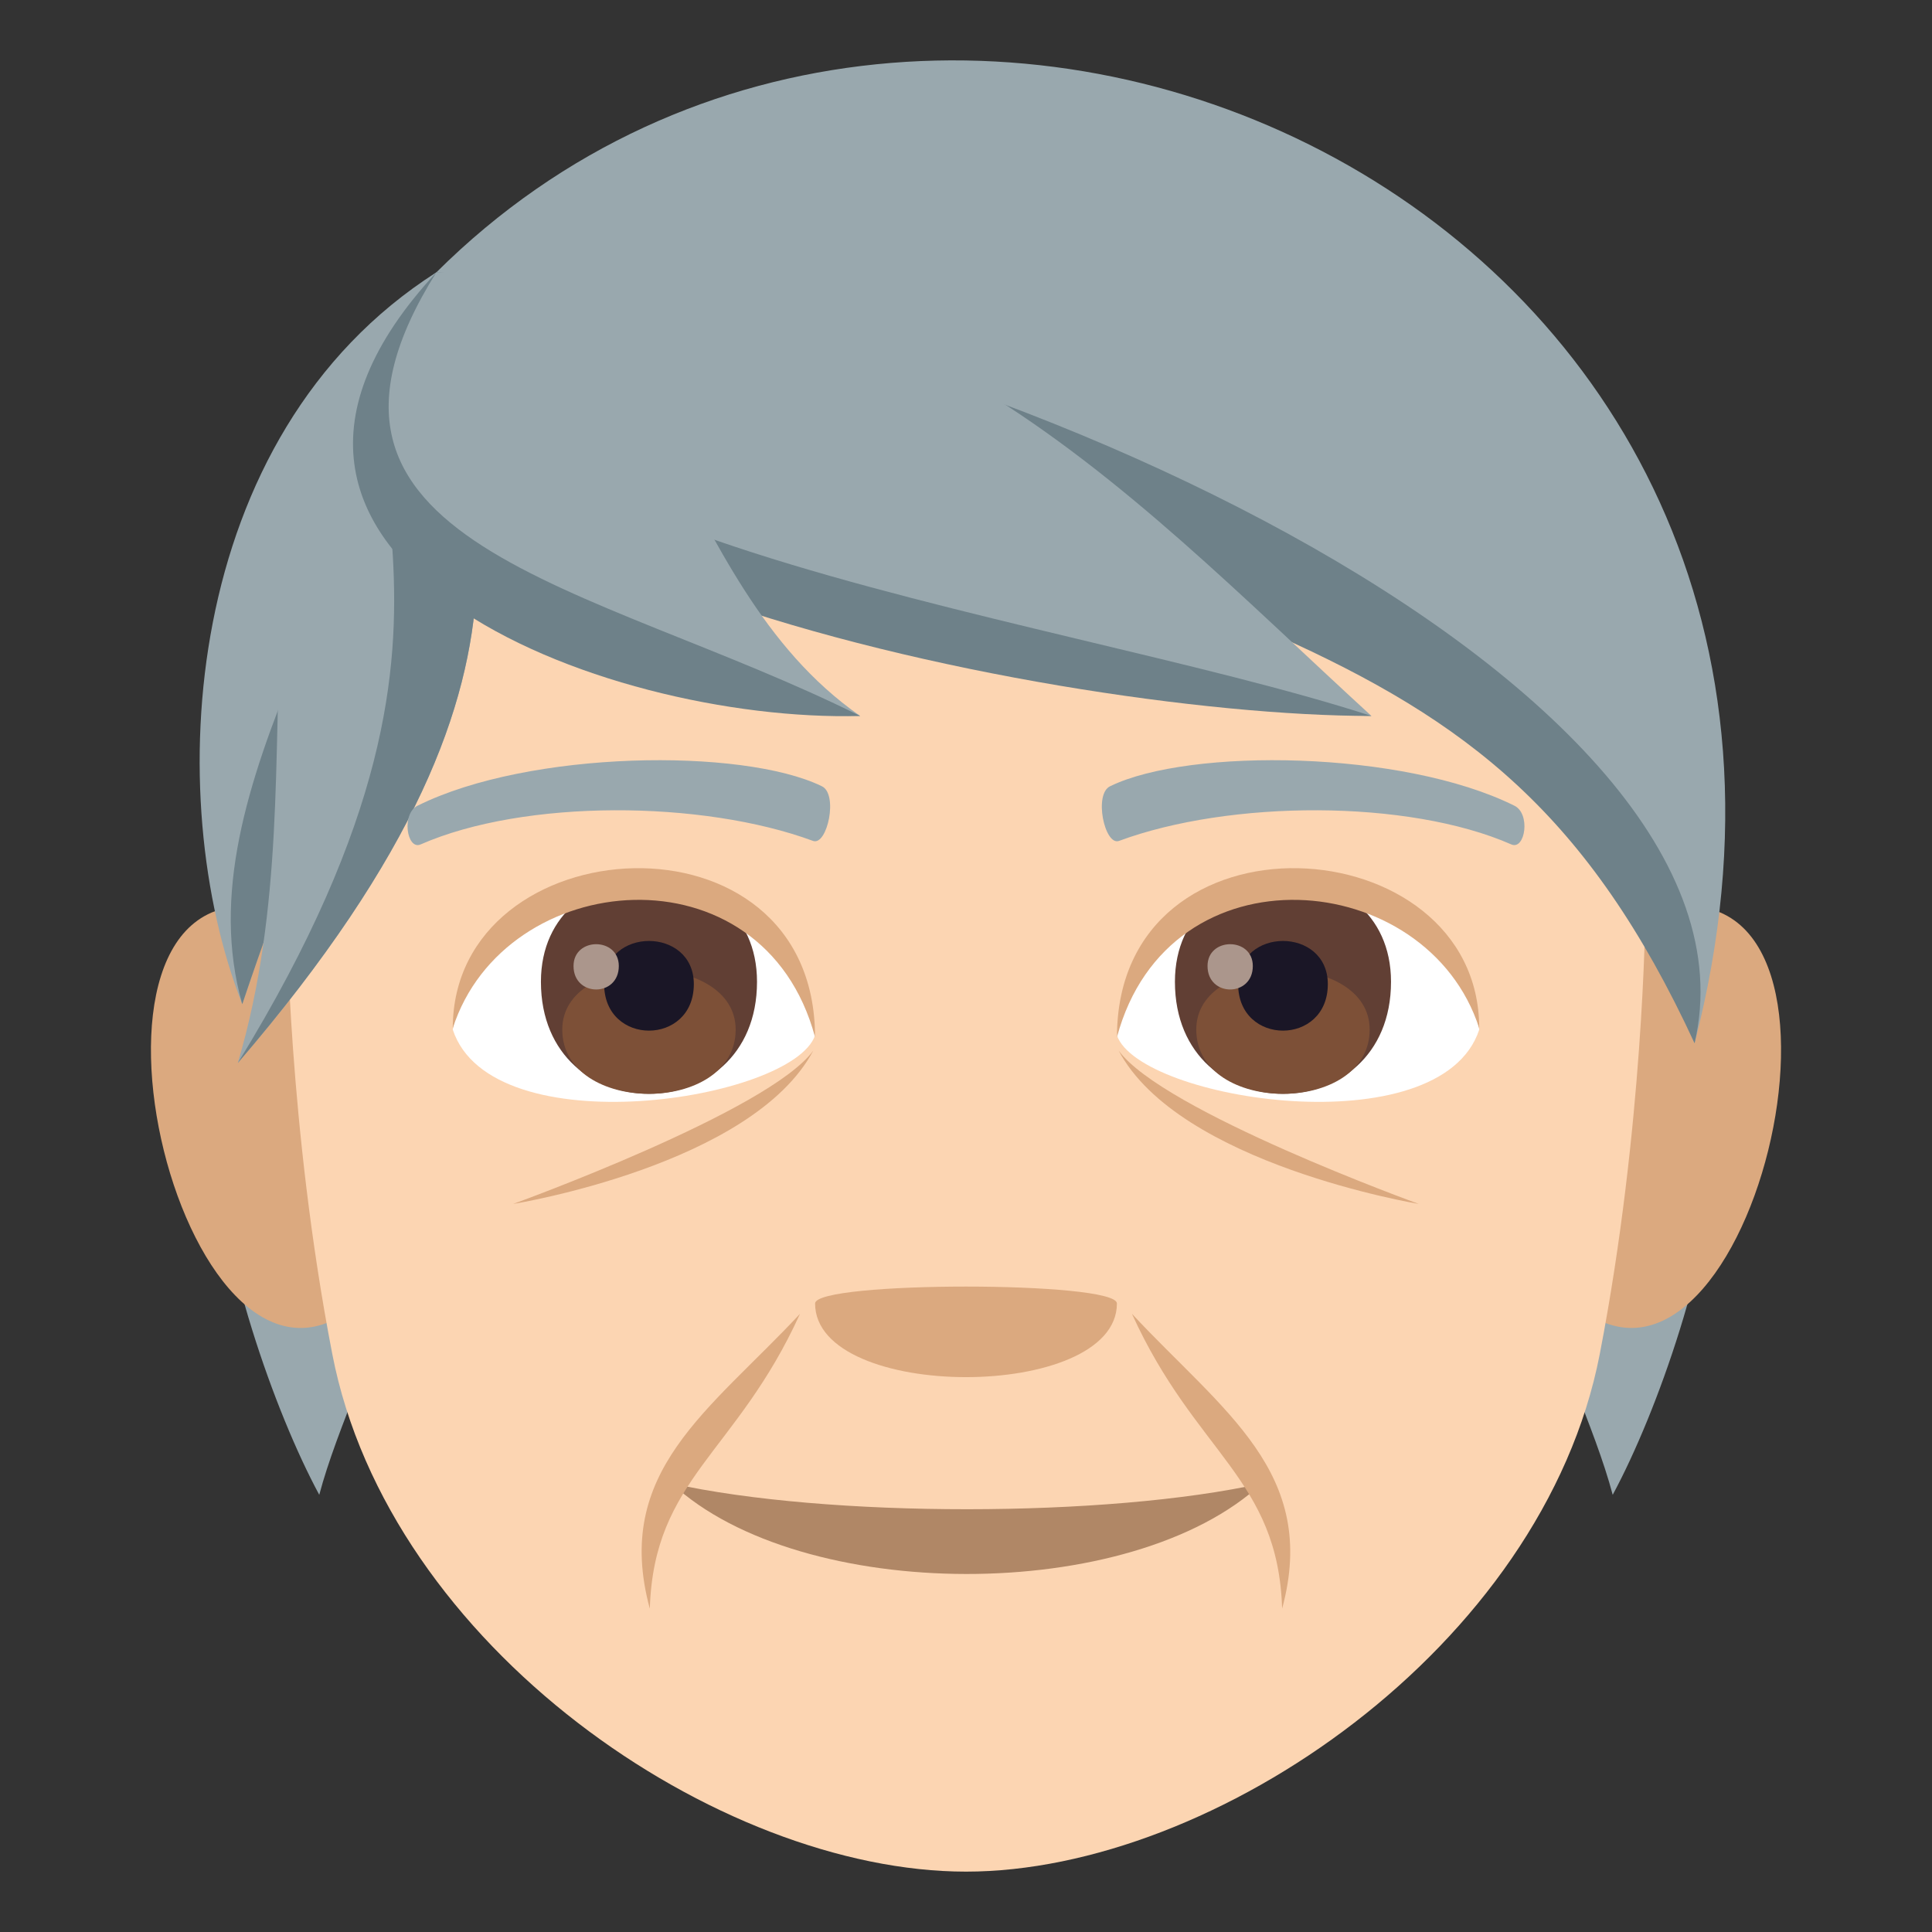 <?xml version="1.0" encoding="utf-8"?>
<!-- Generator: Adobe Illustrator 19.0.0, SVG Export Plug-In . SVG Version: 6.00 Build 0)  -->
<svg version="1.1" id="Layer_1" xmlns="http://www.w3.org/2000/svg" xmlns:xlink="http://www.w3.org/1999/xlink" x="0px" y="0px"
	 width="64px" height="64px" viewBox="0 0 64 64" enable-background="new 0 0 64 64" xml:space="preserve">
<rect x="0" y="0" width="64" height="64" fill="#333333" stroke="none"/>
<path fill="#99A8AE" d="M10.576,49.518c1.174-4.439,5.5-11.139,2.611-16.635C3.415,29.018,7.585,43.967,10.576,49.518z"/>
<path fill="#99A8AE" d="M50.812,32.883c-2.889,5.496,1.438,12.195,2.611,16.635C56.414,43.967,60.583,29.018,50.812,32.883z"/>
<path fill="#DBA97F" d="M12.019,43.043c2.701-2.516,0.25-12.377-3.232-12.971C1.345,28.805,6.193,48.465,12.019,43.043z"/>
<path fill="#DBA97F" d="M51.982,43.043c-2.701-2.516-0.25-12.377,3.232-12.971C62.654,28.805,57.808,48.463,51.982,43.043z"/>
<path fill="#FCD5B2" d="M32.001,12c-26.041,0-15.549,3.018-22.5,18.313c0,0,0.049,7.016,1.506,14.539
	C12.882,54.553,23.8,62,32.001,62c8.199,0,19.117-7.447,20.994-17.148c1.455-7.523,1.506-14.539,1.506-14.539
	C54.915,16.29,58.04,12,32.001,12z"/>
<path fill="#99A8AE" d="M8.025,33.264c-2.682-6.834-2.057-18.83,6.43-24.242C14.851,15.772,10.47,25.959,8.025,33.264z"/>
<path fill="#6E8189" d="M8.025,33.264c-2.045-7.201,4.73-14.871,6.43-24.242C14.851,15.772,10.47,25.959,8.025,33.264z"/>
<path fill="#99A8AE" d="M7.878,35.213c3.049-10.281-1.41-20.404,6.576-26.191C14.921,15.635,19.734,21.412,7.878,35.213z"/>
<path fill="#6E8189" d="M7.878,35.213c9.883-16.074,1.623-19.904,6.576-26.191C14.921,15.635,19.734,21.412,7.878,35.213z"/>
<path fill="#99A8AE" d="M14.455,9.022c25.662,13.189,35.316,10.158,41.68,25.537C63.259,7.059,31.177-7.607,14.455,9.022z"/>
<path fill="#6E8189" d="M14.455,9.022c25.662,13.189,34.662,10.359,41.68,25.537C58.929,22.567,31.359,10.07,14.455,9.022z"/>
<path fill="#99A8AE" d="M14.691,9.022c-6.717,9.16,20.559,14.461,30.74,14.695C36.999,15.996,29.535,7.434,14.691,9.022z"/>
<path fill="#6E8189" d="M45.431,23.717c-10.926-3.537-33.49-6-30.74-14.695C7.974,18.182,34.505,23.717,45.431,23.717z"/>
<path fill="#99A8AE" d="M28.494,23.717c-6.488-4.514-6.172-14.375-14.039-14.695C5.642,18.518,20.552,23.483,28.494,23.717z"/>
<path fill="#6E8189" d="M28.494,23.717c-8.938-4.447-19.717-5.65-14.039-14.695C5.642,18.518,20.001,23.949,28.494,23.717z"/>
<path fill="#DBA97F" d="M37.054,34.798c1.996,3.773,9.945,5.084,9.945,5.084S38.505,36.808,37.054,34.798z"/>
<path fill="#DBA97F" d="M16.999,39.882c0,0,7.922-1.273,9.945-5.084C25.494,36.808,16.999,39.882,16.999,39.882z"/>
<path fill="#B08766" d="M22.251,49.14c4.275,3.988,15.238,4.013,19.547,0C36.691,50.277,27.394,50.284,22.251,49.14z"/>
<path fill="#99A8AE" d="M50.156,26.685c-3.688-1.83-10.744-1.919-13.373-0.644c-0.563,0.247-0.191,1.982,0.283,1.816
	c3.664-1.357,9.572-1.39,13.002,0.117C50.525,28.168,50.714,26.941,50.156,26.685z"/>
<path fill="#99A8AE" d="M13.843,26.685c3.688-1.83,10.742-1.919,13.373-0.644c0.563,0.247,0.191,1.982-0.281,1.816
	c-3.67-1.357-9.572-1.39-13.004,0.117C13.474,28.168,13.287,26.941,13.843,26.685z"/>
<path fill="#FFFFFF" d="M49.001,34.109c-1.281,3.893-11.244,2.348-12,0.193C38.169,27.254,47.867,27.42,49.001,34.109z"/>
<path fill="#613F34" d="M38.921,32.522c0,4.949,7.158,4.949,7.158,0C46.08,27.928,38.921,27.928,38.921,32.522z"/>
<path fill="#7D5037" d="M39.628,34.106c0,2.838,5.744,2.838,5.744,0C45.373,31.471,39.628,31.471,39.628,34.106z"/>
<path fill="#1A1626" d="M41.015,32.6c0,2.055,2.971,2.055,2.971,0C43.986,30.694,41.015,30.694,41.015,32.6z"/>
<path fill="#AB968C" d="M40.001,32c0,1.037,1.5,1.037,1.5,0C41.501,31.037,40.001,31.037,40.001,32z"/>
<path fill="#DBA97F" d="M49.001,34.062c0-6.733-12-7.503-12,0.295C38.714,27.959,47.287,28.729,49.001,34.062z"/>
<path fill="#FFFFFF" d="M14.999,34.109c1.283,3.893,11.246,2.348,12,0.193C25.833,27.254,16.136,27.42,14.999,34.109z"/>
<path fill="#613F34" d="M17.919,32.522c0,4.949,7.158,4.949,7.158,0C25.078,27.928,17.919,27.928,17.919,32.522z"/>
<path fill="#7D5037" d="M18.626,34.106c0,2.838,5.744,2.838,5.744,0C24.371,31.471,18.626,31.471,18.626,34.106z"/>
<path fill="#1A1626" d="M20.013,32.6c0,2.055,2.971,2.055,2.971,0C22.984,30.694,20.013,30.694,20.013,32.6z"/>
<path fill="#AB968C" d="M18.999,32c0,1.037,1.5,1.037,1.5,0C20.499,31.037,18.999,31.037,18.999,32z"/>
<path fill="#DBA97F" d="M14.999,34.062c0-6.731,12-7.503,12,0.293C25.287,27.959,16.714,28.729,14.999,34.062z"/>
<path fill="#DBA97F" d="M36.999,43.179c0,3.254-9.998,3.254-9.998,0C27.001,42.433,36.999,42.433,36.999,43.179z"/>
<path fill="#DBA97F" d="M26.501,43.522c-2.992,3.21-6.209,5.218-4.975,9.767C21.66,48.971,24.398,48.156,26.501,43.522z"/>
<path fill="#DBA97F" d="M42.472,53.287c1.223-4.501-1.953-6.523-4.975-9.765C39.603,48.161,42.337,48.97,42.472,53.287z"/>
</svg>

